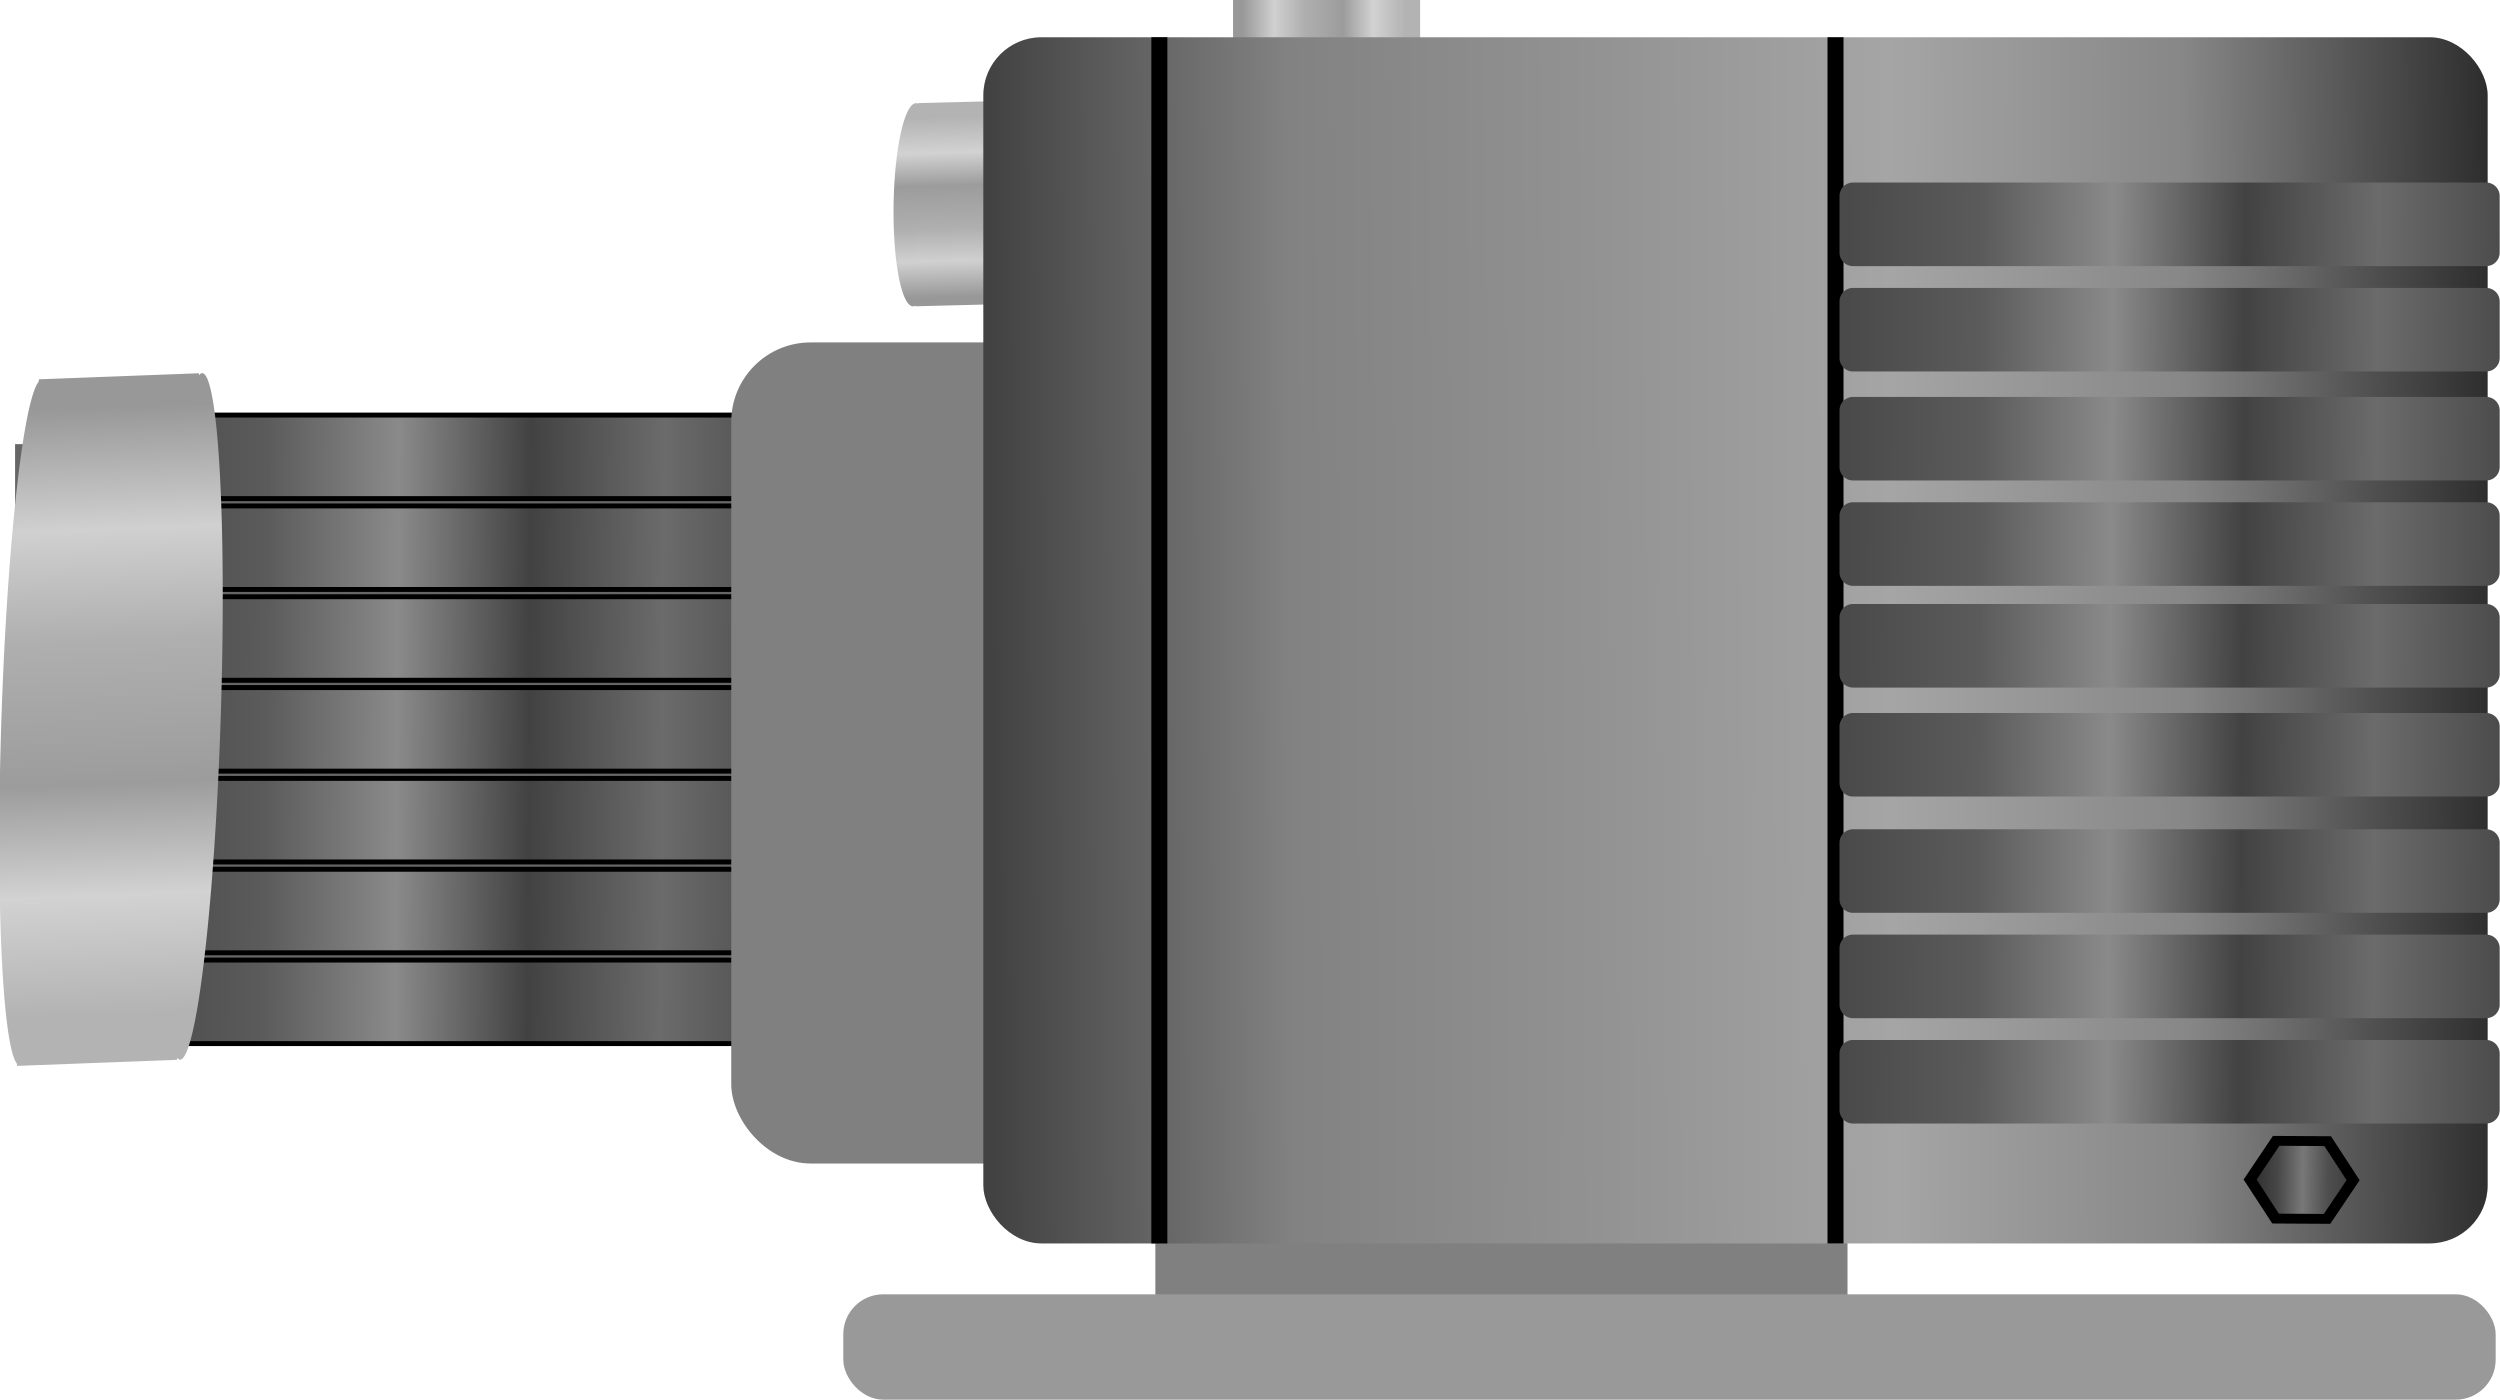 <svg xmlns="http://www.w3.org/2000/svg" xmlns:xlink="http://www.w3.org/1999/xlink" id="svg798" version="1.1" viewBox="0 0 300 167.946">
  <defs id="defs795">
    <linearGradient id="linearGradient31314">
      <stop id="stop31302" offset=".077" style="stop-color:#b3b3b3;stop-opacity:1"/>
      <stop id="stop31304" offset=".249" style="stop-color:#d2d2d2;stop-opacity:1"/>
      <stop id="stop31306" offset=".41" style="stop-color:#9c9c9c;stop-opacity:1"/>
      <stop id="stop31308" offset=".618" style="stop-color:#afafaf;stop-opacity:1"/>
      <stop id="stop31310" offset=".779" style="stop-color:#d0d0d0;stop-opacity:1"/>
      <stop id="stop31312" offset=".955" style="stop-color:#989898;stop-opacity:1"/>
    </linearGradient>
    <linearGradient id="linearGradient44730">
      <stop id="stop44726" offset="0" style="stop-color:#4a4a4a;stop-opacity:1"/>
      <stop id="stop44821" offset=".201" style="stop-color:#5b5b5b;stop-opacity:1"/>
      <stop id="stop44823" offset=".4" style="stop-color:#8a8a8a;stop-opacity:1"/>
      <stop id="stop44825" offset=".6" style="stop-color:#424242;stop-opacity:1"/>
      <stop id="stop44829" offset=".802" style="stop-color:#6b6b6b;stop-opacity:1"/>
      <stop id="stop44728" offset="1" style="stop-color:#4a4a4a;stop-opacity:1"/>
    </linearGradient>
    <linearGradient id="linearGradient48501">
      <stop id="stop48497" offset="0" style="stop-color:#424242;stop-opacity:1"/>
      <stop id="stop48505" offset=".2" style="stop-color:#828282;stop-opacity:1"/>
      <stop id="stop48507" offset=".4" style="stop-color:#929292;stop-opacity:1"/>
      <stop id="stop48509" offset=".6" style="stop-color:#a5a5a5;stop-opacity:1"/>
      <stop id="stop48511" offset=".796" style="stop-color:#878787;stop-opacity:1"/>
      <stop id="stop48499" offset="1" style="stop-color:#2d2d2d;stop-opacity:1"/>
    </linearGradient>
    <linearGradient id="linearGradient92545">
      <stop id="stop92541" offset="0" style="stop-color:#2f2f2f;stop-opacity:1"/>
      <stop id="stop92549" offset=".249" style="stop-color:#474747;stop-opacity:1"/>
      <stop id="stop92551" offset=".5" style="stop-color:#787878;stop-opacity:1"/>
      <stop id="stop92553" offset=".75" style="stop-color:#4f4f4f;stop-opacity:1"/>
      <stop id="stop92543" offset="1" style="stop-color:#3d3d3d;stop-opacity:1"/>
    </linearGradient>
    <linearGradient xlink:href="#linearGradient44730" id="linearGradient55895-5-1" x1="58.135" x2="77.913" y1="65.447" y2="65.566" gradientTransform="matrix(5.54 0 0 5.031 -1082.064 -273.688)" gradientUnits="userSpaceOnUse"/>
    <linearGradient xlink:href="#linearGradient31314" id="linearGradient31318-5-7" x1="134.835" x2="171.708" y1="185.429" y2="185.429" gradientTransform="matrix(.1 -3.114 1.205 -.046 -1002.07 495.789)" gradientUnits="userSpaceOnUse"/>
    <linearGradient xlink:href="#linearGradient31314" id="linearGradient76316-0-8" x1="134.835" x2="171.708" y1="185.429" y2="185.429" gradientTransform="matrix(-.013 .922 -.852 .022 -460.533 -221.465)" gradientUnits="userSpaceOnUse"/>
    <linearGradient xlink:href="#linearGradient12626" id="linearGradient12628" x1="-577.099" x2="-546.054" y1="-105.957" y2="-105.957" gradientUnits="userSpaceOnUse"/>
    <linearGradient id="linearGradient12626">
      <stop id="stop12624" offset=".05" style="stop-color:#989898;stop-opacity:1"/>
      <stop id="stop12636" offset=".22" style="stop-color:#d0d0d0;stop-opacity:1"/>
      <stop id="stop12634" offset=".38" style="stop-color:#afafaf;stop-opacity:1"/>
      <stop id="stop12632" offset=".59" style="stop-color:#9c9c9c;stop-opacity:1"/>
      <stop id="stop12630" offset=".75" style="stop-color:#d2d2d2;stop-opacity:1"/>
      <stop id="stop12622" offset=".92" style="stop-color:#b3b3b3;stop-opacity:1"/>
    </linearGradient>
    <linearGradient xlink:href="#linearGradient48501" id="linearGradient48503-5-4" x1="32.603" x2="77.553" y1="49.265" y2="49.025" gradientTransform="matrix(5.54 0 0 5.031 -797.846 -260.422)" gradientUnits="userSpaceOnUse"/>
    <linearGradient xlink:href="#linearGradient44730" id="linearGradient44732-4-3" x1="58.135" x2="77.913" y1="65.447" y2="65.566" gradientTransform="matrix(5.54 0 0 5.031 -797.846 -260.422)" gradientUnits="userSpaceOnUse"/>
    <linearGradient xlink:href="#linearGradient92545" id="linearGradient75726" x1="6.357" x2="18.098" y1="24.031" y2="24.152" gradientUnits="userSpaceOnUse"/>
  </defs>
  <g id="pump-9" transform="translate(565.209 79.401) scale(.723)">
    <rect id="rect50079-5-3" width="114.882" height="36.18" x="-589.996" y="77.864" ry="2.246" style="fill:gray;stroke-width:3.431;stroke-linecap:square;paint-order:markers stroke fill"/>
    <rect id="rect19760-8-5" width="192.577" height="97.687" x="-779.253" y="-36.104" rx="0" ry="15.029" style="fill:#666;stroke-width:1.98;stroke-linecap:square;paint-order:markers stroke fill"/>
    <path id="rect55893-8-6" d="M-758.414-40.928a2.24 2.24 0 0 0-2.245 2.245v9.38a2.24 2.24 0 0 0 2.245 2.244h105.079c1.244 0 2.246-1 2.246-2.245v-9.379a2.24 2.24 0 0 0-2.246-2.245zm0 15.076a2.24 2.24 0 0 0-2.245 2.245v9.378a2.24 2.24 0 0 0 2.245 2.245h105.079c1.244 0 2.246-1 2.246-2.245v-9.378a2.24 2.24 0 0 0-2.246-2.245zm0 15.075a2.24 2.24 0 0 0-2.245 2.245V.847a2.24 2.24 0 0 0 2.245 2.245h105.079a2.24 2.24 0 0 0 2.246-2.245v-9.379a2.24 2.24 0 0 0-2.246-2.245zm0 15.075a2.24 2.24 0 0 0-2.245 2.245v9.378a2.24 2.24 0 0 0 2.245 2.246h105.079a2.242 2.242 0 0 0 2.246-2.246V6.543a2.24 2.24 0 0 0-2.246-2.245zm0 15.074a2.24 2.24 0 0 0-2.245 2.247v9.377a2.24 2.24 0 0 0 2.245 2.246h105.079a2.242 2.242 0 0 0 2.246-2.246v-9.377a2.242 2.242 0 0 0-2.246-2.247zm0 15.076a2.24 2.24 0 0 0-2.245 2.246v9.377a2.241 2.241 0 0 0 2.245 2.247h105.079a2.242 2.242 0 0 0 2.246-2.247v-9.377a2.242 2.242 0 0 0-2.246-2.246zm0 15.075a2.24 2.24 0 0 0-2.245 2.246v9.378a2.24 2.24 0 0 0 2.245 2.245h105.079a2.24 2.24 0 0 0 2.246-2.245v-9.378a2.242 2.242 0 0 0-2.246-2.246z" style="fill:url(#linearGradient55895-5-1);fill-opacity:1;stroke:#000;stroke-width:.823;stroke-linecap:square;stroke-opacity:1;paint-order:markers stroke fill"/>
    <rect id="rect32992-8-0" width="57.773" height="136.279" x="-660.386" y="-52.988" ry="13.17" style="fill:gray;stroke-width:1.546;stroke-linecap:square;paint-order:markers stroke fill"/>
    <path id="path31294-3-9" d="M-781.548 10.28a4.926 57.009 1.86 0 0 2.618 56.459l-.011.351.506-.018 26.063-.987.011-.351a4.926 57.009 1.86 0 0 .495.332 4.926 57.009 1.86 0 0 6.757-57.164 4.926 57.009 1.86 0 0-3.115-56.792 4.926 57.009 1.86 0 0-.518.378l.012-.358-26.063.986-.506.019-.012.358a4.926 57.009 1.86 0 0-6.237 56.787zm3.085 57.661 26.852-1.885z" style="fill:url(#linearGradient31318-5-7);fill-opacity:1;stroke-width:1.832"/>
    <path id="path76314-7-9" d="M-607.669-76.402a3.488 16.865.894 0 0-2.9-16.679l.002-.104-.358.009-18.435.467v.104a3.488 16.865.894 0 0-.357-.095 3.488 16.865.894 0 0-3.725 16.95 3.488 16.865.894 0 0 3.258 16.775 3.488 16.865.894 0 0 .359-.115l-.001.106 18.434-.467.358-.009.001-.106a3.488 16.865.894 0 0 3.364-16.836zm-3.252-17.031-18.977.737z" style="fill:url(#linearGradient76316-0-8);fill-opacity:1;stroke-width:.839"/>
    <path id="rect12620" d="M-577.099-109.838h31.045v7.761h-31.045z" style="fill:url(#linearGradient12628);fill-opacity:1;stroke:none;stroke-width:.657;stroke-linecap:square;stroke-dasharray:none;paint-order:markers stroke fill"/>
    <rect id="rect19032-7-4" width="249.686" height="200.198" x="-618.55" y="-103.64" ry="9.648" style="fill:url(#linearGradient48503-5-4);fill-opacity:1;stroke-width:1.58;stroke-linecap:square;paint-order:markers stroke fill"/>
    <rect id="rect26348-8-3" width="274.257" height="17.487" x="-641.792" y="105" ry="6.633" style="fill:#999;stroke-width:1.463;stroke-linecap:square;paint-order:markers stroke fill"/>
    <rect id="rect31432-3-6" width="2.656" height="200.198" x="-478.434" y="-103.64" ry="0" style="fill:#000;stroke-width:.802;stroke-linecap:square;paint-order:markers stroke fill"/>
    <rect id="rect38076-8-7" width="2.656" height="200.198" x="-590.66" y="-103.64" ry="0" style="fill:#000;stroke-width:.802;stroke-linecap:square;paint-order:markers stroke fill"/>
    <path id="rect43160-9-2" d="M-474.196-79.52a2.24 2.24 0 0 0-2.246 2.245v9.379a2.24 2.24 0 0 0 2.246 2.245h105.079a2.24 2.24 0 0 0 2.245-2.245v-9.38a2.24 2.24 0 0 0-2.245-2.244zm0 17.487a2.242 2.242 0 0 0-2.246 2.247v9.377a2.24 2.24 0 0 0 2.246 2.245h105.079a2.24 2.24 0 0 0 2.245-2.245v-9.377a2.24 2.24 0 0 0-2.245-2.247zm0 18.09a2.24 2.24 0 0 0-2.246 2.245v9.38a2.24 2.24 0 0 0 2.246 2.244h105.079c1.244 0 2.245-1 2.245-2.245v-9.379a2.24 2.24 0 0 0-2.245-2.245zm0 17.487a2.24 2.24 0 0 0-2.246 2.245v9.38a2.24 2.24 0 0 0 2.246 2.244h105.079c1.244 0 2.245-1 2.245-2.245v-9.379a2.24 2.24 0 0 0-2.245-2.245zm0 16.884a2.242 2.242 0 0 0-2.246 2.247v9.377a2.242 2.242 0 0 0 2.246 2.246h105.079a2.24 2.24 0 0 0 2.245-2.246v-9.377a2.241 2.241 0 0 0-2.245-2.247zm0 18.09a2.242 2.242 0 0 0-2.246 2.247v9.377a2.24 2.24 0 0 0 2.246 2.245h105.079c1.244 0 2.245-1 2.245-2.245v-9.377a2.24 2.24 0 0 0-2.245-2.246zm0 19.298a2.24 2.24 0 0 0-2.246 2.245v9.377a2.242 2.242 0 0 0 2.246 2.246h105.079a2.24 2.24 0 0 0 2.245-2.246V30.06a2.24 2.24 0 0 0-2.245-2.245zm0 17.487a2.24 2.24 0 0 0-2.246 2.245v9.377a2.242 2.242 0 0 0 2.246 2.246h105.079a2.24 2.24 0 0 0 2.245-2.246v-9.377a2.24 2.24 0 0 0-2.245-2.245zm0 17.487a2.24 2.24 0 0 0-2.246 2.245v9.379a2.24 2.24 0 0 0 2.246 2.245h105.079a2.24 2.24 0 0 0 2.245-2.245v-9.38a2.24 2.24 0 0 0-2.245-2.244z" style="fill:url(#linearGradient44732-4-3);fill-opacity:1;stroke-width:.823;stroke-linecap:square;paint-order:markers stroke fill"/>
    <path id="path91087-0-6" d="m15.103 29.487-6.066-.042-2.996-5.274 3.069-5.232 6.066.042 2.996 5.274z" style="fill:url(#linearGradient75726);fill-opacity:1;stroke:#000;stroke-width:1.332;stroke-linecap:square;stroke-dasharray:none;stroke-opacity:1;paint-order:markers stroke fill" transform="matrix(1.409 0 0 1.228 -416.801 56.274)"/>
  </g>
</svg>
